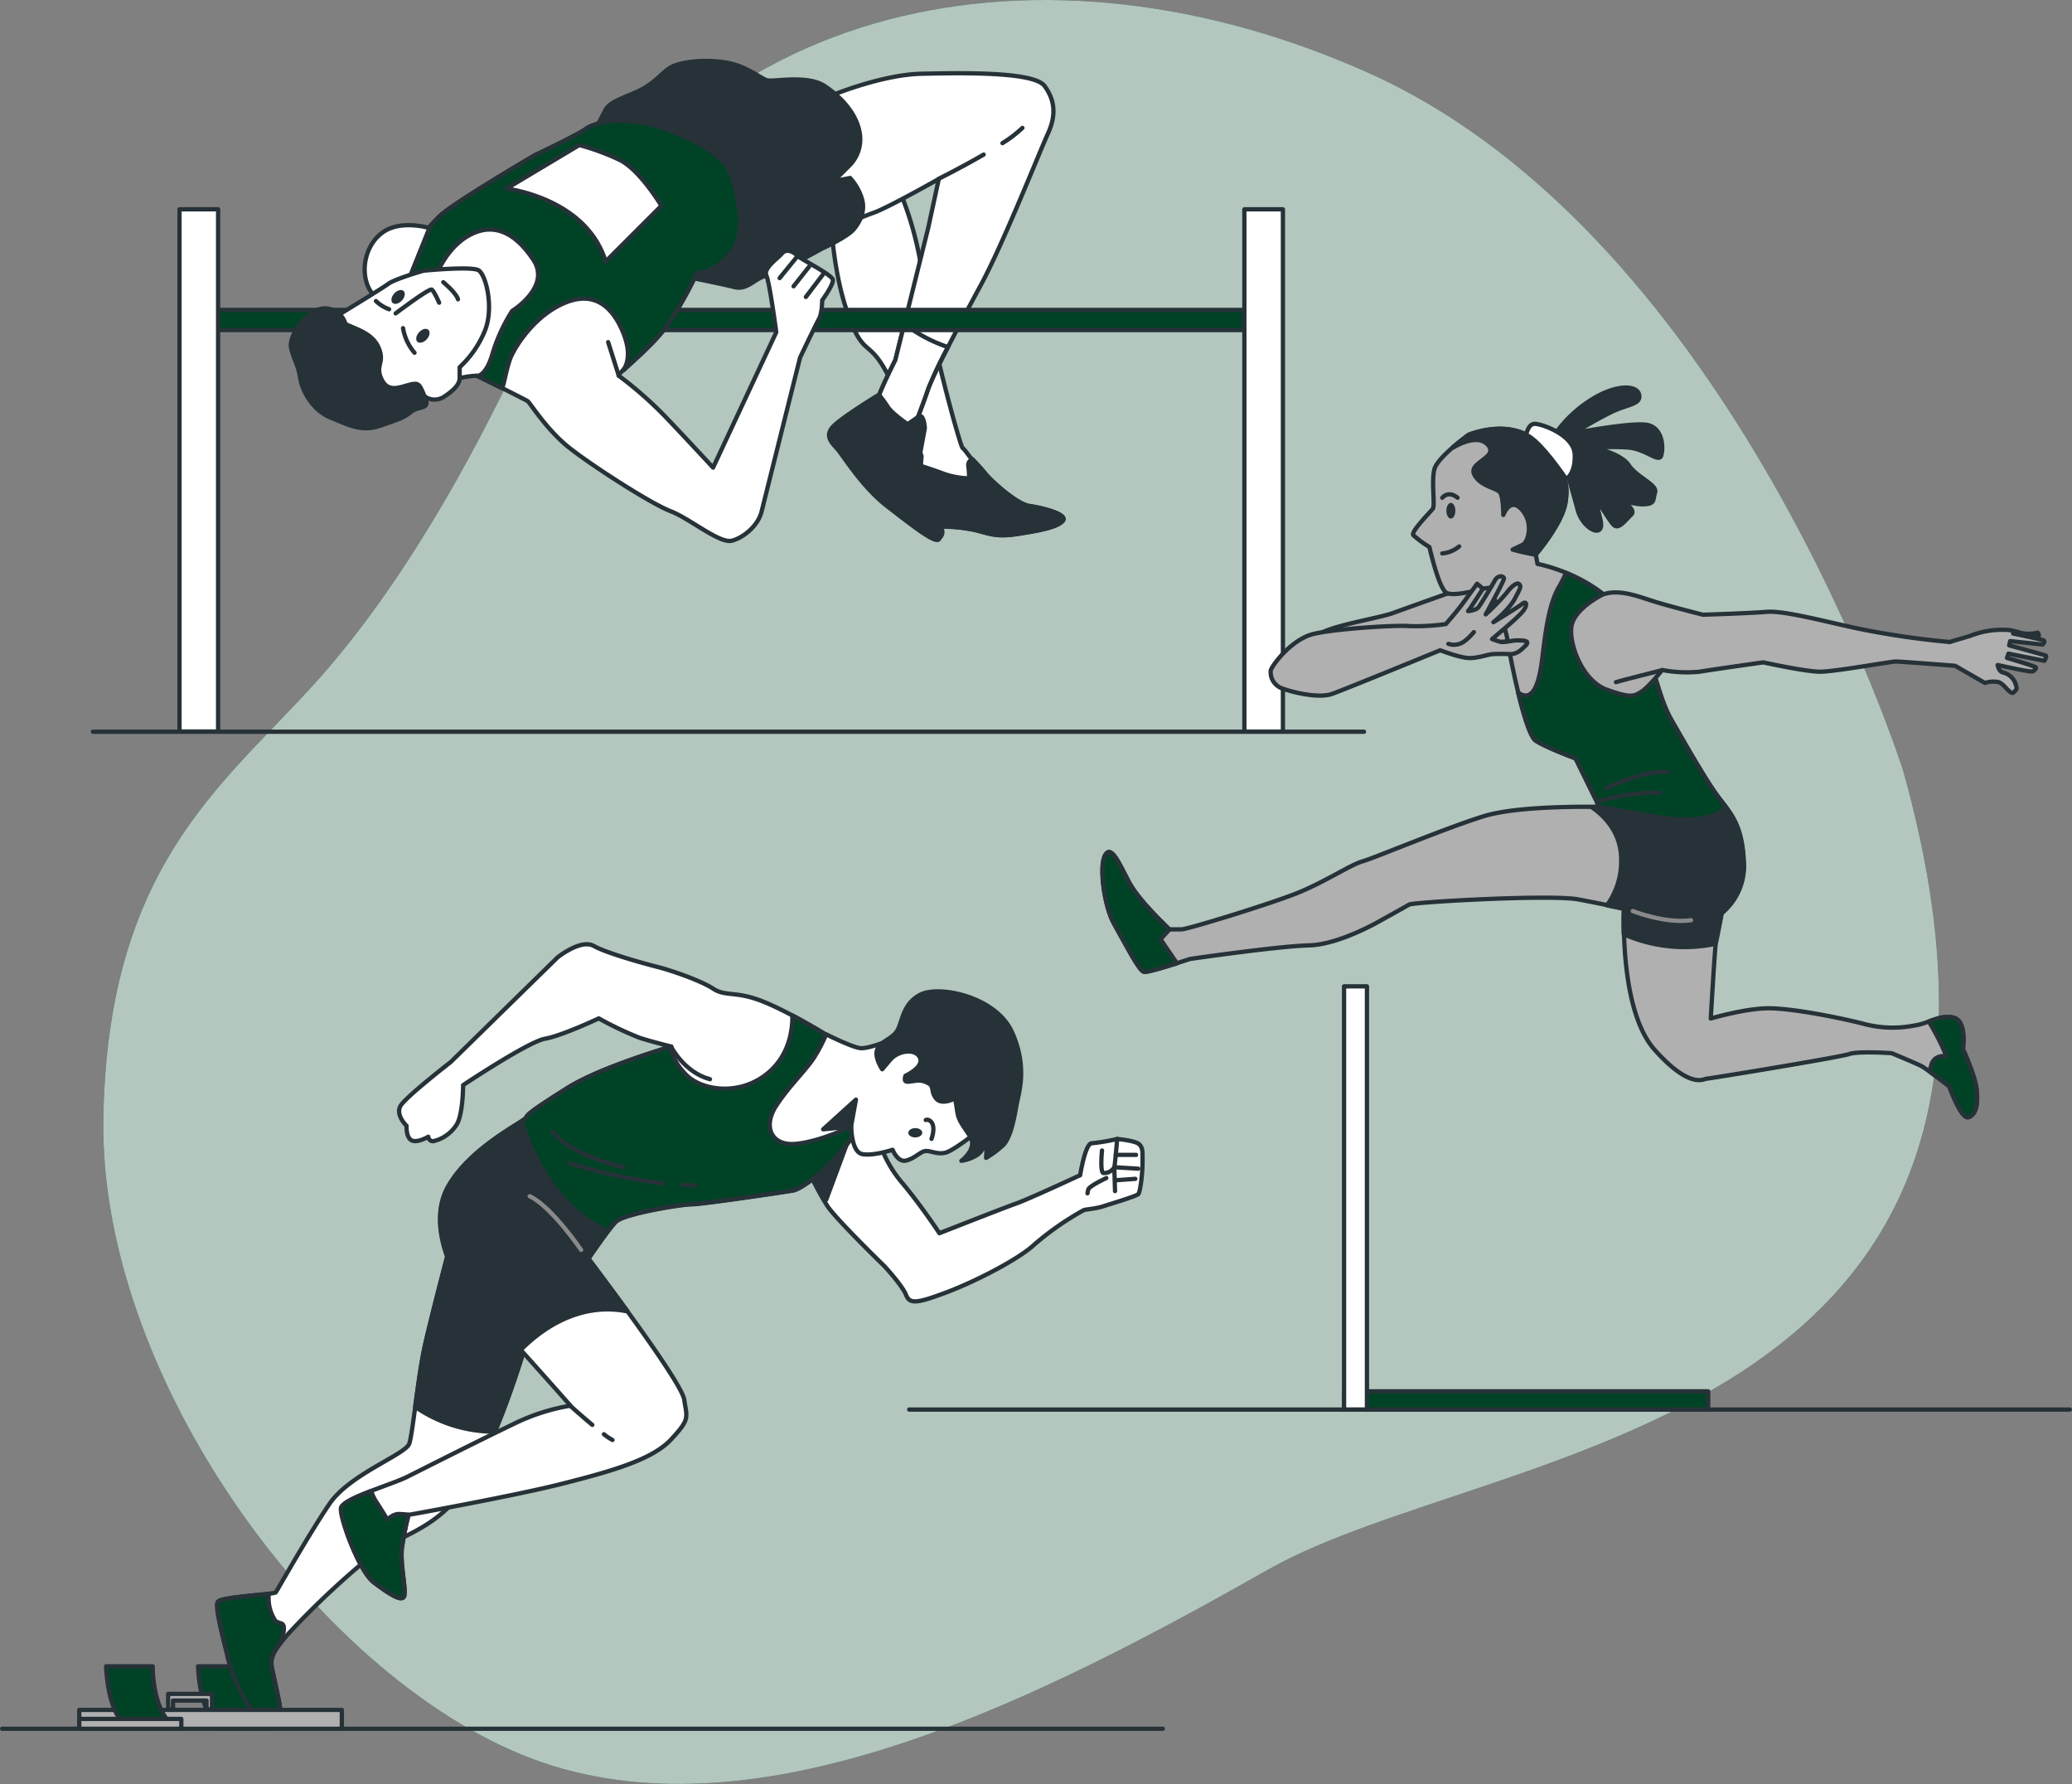 <svg xmlns="http://www.w3.org/2000/svg" viewBox="0 0 483.63 416.31"><rect x="0" y="0" width="483.63" height="416.31" fill="#808080" stroke="none"/><g id="freepik--background-simple--inject-2"><path d="M452.57,220.56S413.32,96.25,328,57.86c-75.3-33.89-159.58-19-194.81,58.71-12.56,27.7-28.88,57.59-48.44,80.35-21.94,25.51-51.37,43.29-52.27,105.16s53.73,135,105,150.77S251.5,437,304.41,407,496.25,376.4,452.57,220.56Z" transform="translate(-8.36 -40.75)" style="fill:#004225"></path><path d="M452.57,220.56S413.32,96.25,328,57.86c-75.3-33.89-159.58-19-194.81,58.71-12.56,27.7-28.88,57.59-48.44,80.35-21.94,25.51-51.37,43.29-52.27,105.16s53.73,135,105,150.77S251.5,437,304.41,407,496.25,376.4,452.57,220.56Z" transform="translate(-8.36 -40.75)" style="fill:#fff;opacity:0.7"></path></g><g id="freepik--floor-3--inject-2"><line x1="21.69" y1="170.75" x2="318.37" y2="170.75" style="fill:none;stroke:#263238;stroke-linecap:round;stroke-linejoin:round"></line></g><g id="freepik--floor-2--inject-2"><line x1="212.21" y1="328.93" x2="483.13" y2="328.93" style="fill:none;stroke:#263238;stroke-linecap:round;stroke-linejoin:round"></line></g><g id="freepik--floor-1--inject-2"><line x1="0.5" y1="403.42" x2="271.42" y2="403.42" style="fill:none;stroke:#263238;stroke-linecap:round;stroke-linejoin:round"></line></g><g id="freepik--Hurdle--inject-2"><rect x="313.72" y="324.68" width="84.99" height="4.24" style="fill:#004225;stroke:#263238;stroke-linecap:round;stroke-linejoin:round"></rect><rect x="313.72" y="230.17" width="5.34" height="98.75" style="fill:#fff;stroke:#263238;stroke-linecap:round;stroke-linejoin:round"></rect></g><g id="freepik--character-1--inject-2"><path d="M213.43,306.69A27.82,27.82,0,0,0,219,316.85c4.4,5.25,8.63,11.68,8.63,11.68s15.07-5.93,17.95-6.94,14.9-6.6,14.9-6.6,1.18-7.45,2.71-7.45a45,45,0,0,0,5.92-1s4.07.34,5.08,1.18.85,2,.85,4.41-.51,6.77-1,7.28-6.77,2.37-8.29,2.87-3.9.68-4.41.85a68.19,68.19,0,0,0-11.51,8c-3.55,3.38-13.71,8.63-20.48,11.17s-8.64,2.88-9.48.68-5.08-6.77-5.08-6.77-10.84-10.5-13.21-13.89a50.16,50.16,0,0,1-4.4-8.46s5.76-8.8,8.13-11.85S213.43,306.69,213.43,306.69Z" transform="translate(-8.36 -40.75)" style="fill:#fff;stroke:#263238;stroke-linecap:round;stroke-linejoin:round"></path><polygon points="198.11 265.79 192.84 279.98 189.54 275.19 198.11 265.79" style="fill:#263238;stroke:#263238;stroke-linecap:round;stroke-linejoin:round"></polygon><path d="M265.58,309.23s-.51,5.08.34,5.25a2.79,2.79,0,0,0,2.54-1.36c.16-.67.67-6.6.67-6.6" transform="translate(-8.36 -40.75)" style="fill:none;stroke:#263238;stroke-linecap:round;stroke-linejoin:round"></path><polyline points="260.26 277.96 260.09 272.38 265.68 272.72" style="fill:none;stroke:#263238;stroke-linecap:round;stroke-linejoin:round"></polyline><line x1="260.43" y1="269.5" x2="265.17" y2="269.5" style="fill:none;stroke:#263238;stroke-linecap:round;stroke-linejoin:round"></line><line x1="260.43" y1="275.42" x2="265" y2="275.09" style="fill:none;stroke:#263238;stroke-linecap:round;stroke-linejoin:round"></line><path d="M266.59,315.66s-4.06,1.86-4.23,2.71l-.17.85" transform="translate(-8.36 -40.75)" style="fill:none;stroke:#263238;stroke-linecap:round;stroke-linejoin:round"></path><path d="M60.25,444.14s-5-1.5-5.67-14.54H65.41s-.21,11.66,6.06,14.54Z" transform="translate(-8.36 -40.75)" style="fill:#004225;stroke:#263238;stroke-linecap:round;stroke-linejoin:round"></path><path d="M113.37,331.58s-4.06,15.4-5.75,22.85-2.88,20.66-3.73,23.2S90,384.74,85.27,391.68s-12.19,20.15-12.53,20.65-12.7,1-13.54,2.21,1.86,10.66,2.37,13.2A38.55,38.55,0,0,0,66,438.07c1.69,2.54,4.4,3.72,5.59,3.55s2.2,0,2.2-1.69-1.7-8.3-2-10.33.33-3.55,3.89-7.62a194.17,194.17,0,0,1,18.45-17.43c7.11-5.93,15.58-5.93,23.54-17.61s15.06-38.09,15.06-38.09Z" transform="translate(-8.36 -40.75)" style="fill:#fff;stroke:#263238;stroke-linecap:round;stroke-linejoin:round"></path><path d="M123.84,374.84a235.7,235.7,0,0,0,8.83-26l-19.3-17.27s-4.06,15.4-5.75,22.85c-.92,4.05-1.69,9.81-2.34,14.62A32.58,32.58,0,0,0,123.84,374.84Z" transform="translate(-8.36 -40.75)" style="fill:#263238;stroke:#263238;stroke-linecap:round;stroke-linejoin:round"></path><path d="M73.76,439.93c0-1.69-1.7-8.3-2-10.33-.27-1.61.1-2.9,2-5.39v0s1.69-4.07.34-4.58l-1.36-.5a9.55,9.55,0,0,1-1.69-5.25c0-.42,0-.81,0-1.18-3.5.42-11.15.93-11.81,1.86-.85,1.18,1.86,10.66,2.37,13.2A38.55,38.55,0,0,0,66,438.07c1.69,2.54,4.4,3.72,5.59,3.55S73.76,441.62,73.76,439.93Z" transform="translate(-8.36 -40.75)" style="fill:#004225;stroke:#263238;stroke-linecap:round;stroke-linejoin:round"></path><path d="M201.07,282.14s-8.8-5.42-14.9-7.79-8.46-1-11.34-2.88-9.65-4.23-13-5.08-11.85-3.21-14.89-4.9-8.47,2.7-8.47,2.7l-24.89,24.38s-10.32,8-11.68,10.16,1.36,4.74,1.36,4.74-.17,2.71,1.18,3.39,3.89-.85,3.89-.85a1.07,1.07,0,0,0,1.36,1,8.77,8.77,0,0,0,5.08-3.56c1.69-2.2,1.69-9.48,1.69-9.48s15.24-10.16,19.13-10.83,12.53-4.74,12.53-4.74a78.77,78.77,0,0,0,9.65,4.57c3.22,1,7.28,2,7.28,2s-16.42,4.74-24.21,9.65-9.31,6.09-9.65,6.94-13.21,6.94-18.28,16.25,2,22.52,5.75,25.91,22.86,25.05,22.86,25.05a47.8,47.8,0,0,0-13.55,4.41c-7.78,3.72-20.82,10.32-24.55,12.19s-15.06,5.07-15.4,7.27S92.21,407.42,95.6,410s6.6,4.74,7.11,3.22-1-7.62-.51-11.34a76.2,76.2,0,0,1,1.52-7.62s24.55-4.4,35.9-7.28,21-5.59,25.39-10.33,3.73-4.91,3.05-9.31-22.35-32.85-22.35-32.85,4.57-6.77,6.43-8.63,15.24-4.06,17.61-4.06,20.66-2.71,23.7-3.22,13-9.14,15.75-16.08-1.86-13.72-3.73-16.43A12.34,12.34,0,0,0,201.07,282.14Z" transform="translate(-8.36 -40.75)" style="fill:#fff;stroke:#263238;stroke-linecap:round;stroke-linejoin:round"></path><path d="M165,285s3.05,6,9.07,7.59" transform="translate(-8.36 -40.75)" style="fill:none;stroke:#263238;stroke-linecap:round;stroke-linejoin:round"></path><path d="M145.71,334.45s2.92-4.32,5-7c-2.29-1.83-6.3-5.75-11.13-13.48a111.75,111.75,0,0,1-7.47-13.51,3.37,3.37,0,0,0-1,1.15c-.34.85-13.21,6.94-18.28,16.25s2,22.52,5.75,25.91c1.68,1.52,6.49,6.76,11.26,12.06,4.23-4.3,13.26-11.44,25-9.05C150,340.12,145.71,334.45,145.71,334.45Z" transform="translate(-8.36 -40.75)" style="fill:#263238;stroke:#263238;stroke-linecap:round;stroke-linejoin:round"></path><path d="M144,332.42s-6.94-10.16-12-12.53" transform="translate(-8.36 -40.75)" style="fill:none;stroke:#8a8a8a;stroke-linecap:round;stroke-linejoin:round"></path><path d="M149.32,375.44a12.87,12.87,0,0,0,2,1.34" transform="translate(-8.36 -40.75)" style="fill:none;stroke:#263238;stroke-linecap:round;stroke-linejoin:round"></path><path d="M141.48,368.82s2.57,2.3,5.13,4.44" transform="translate(-8.36 -40.75)" style="fill:none;stroke:#263238;stroke-linecap:round;stroke-linejoin:round"></path><path d="M103.72,394.22a23.88,23.88,0,0,0-2.54-.17,4,4,0,0,0-2.37,1.35s-1.18-2-2.54-4.06A10.65,10.65,0,0,1,95,388.68c-3.6,1.39-6.88,2.85-7.06,4-.34,2.21,4.23,14.73,7.62,17.27s6.6,4.74,7.11,3.22-1-7.62-.51-11.34A76.2,76.2,0,0,1,103.72,394.22Z" transform="translate(-8.36 -40.75)" style="fill:#004225;stroke:#263238;stroke-linecap:round;stroke-linejoin:round"></path><path d="M201.07,282.14s-3.58-2.21-7.76-4.42c.05,3.12-.59,8.72-5.1,12.89-6.61,6.09-15.92,4.74-19.64,1S165,285,165,285s-16.42,4.74-24.21,9.65-9.31,6.09-9.65,6.94a3.43,3.43,0,0,1-1,.76c1.57,5.37,6.88,19.62,20.06,25.73a26.25,26.25,0,0,1,1.9-2.28c1.87-1.86,15.24-4.06,17.61-4.06s20.66-2.71,23.7-3.22,13-9.14,15.75-16.08-1.86-13.72-3.73-16.43A12.34,12.34,0,0,0,201.07,282.14Z" transform="translate(-8.36 -40.75)" style="fill:#004225;stroke:#263238;stroke-linecap:round;stroke-linejoin:round"></path><path d="M167.59,317.28c1.06.06,2.11.09,3.14.09" transform="translate(-8.36 -40.75)" style="fill:none;stroke:#263238;stroke-linecap:round;stroke-linejoin:round"></path><path d="M141.26,312.22a128.43,128.43,0,0,0,22,4.7" transform="translate(-8.36 -40.75)" style="fill:none;stroke:#263238;stroke-linecap:round;stroke-linejoin:round"></path><path d="M137.25,304.78s3.72,5.43,16.6,8.29" transform="translate(-8.36 -40.75)" style="fill:none;stroke:#263238;stroke-linecap:round;stroke-linejoin:round"></path><polygon points="39.25 395.28 39.25 398.88 40.38 398.88 40.38 396.83 48.21 396.83 48.21 398.88 49.48 398.88 49.48 395.28 39.25 395.28" style="fill:#b0b0b0;stroke:#263238;stroke-linecap:round;stroke-linejoin:round"></polygon><rect x="18.5" y="399.02" width="61.29" height="4.4" style="fill:#b0b0b0;stroke:#263238;stroke-linecap:round;stroke-linejoin:round"></rect><path d="M38.79,444.14s-5-1.5-5.67-14.54H44s-.21,11.66,6,14.54Z" transform="translate(-8.36 -40.75)" style="fill:#004225;stroke:#263238;stroke-linecap:round;stroke-linejoin:round"></path><path d="M48,440" transform="translate(-8.36 -40.75)" style="fill:#fff;stroke:#263238;stroke-linecap:round;stroke-linejoin:round"></path><path d="M236.46,304.83s-5.42,4.4-7.45,4.91-3.73-.68-4.91-.34-2.54,1.86-4.4,2.2-3-2.54-3-2.54-4.57,1.52-7.11,1-2.54-6.44-2.54-6.44-7.28,3.56-13,4.06-7.62-4.06-4.57-8.8,7.11-8.46,9-11.51a35.28,35.28,0,0,0,2.71-5.25s6.1,3.05,8,3.22,6.43-1.7,6.43-1.7,8-2.87,9.32-4.23,11.51,11.85,13.54,17.61S236.46,304.83,236.46,304.83Z" transform="translate(-8.36 -40.75)" style="fill:#fff;stroke:#263238;stroke-linecap:round;stroke-linejoin:round"></path><polygon points="198.64 262.9 199.79 256.6 192.14 263.53 198.64 262.9" style="fill:#263238;stroke:#263238;stroke-linecap:round;stroke-linejoin:round"></polygon><path d="M224.44,302.12c.5-.34,2.71.34,1.35,4.4" transform="translate(-8.36 -40.75)" style="fill:none;stroke:#263238;stroke-linecap:round;stroke-linejoin:round"></path><path d="M222,306.18c-.89,0-1.62-.47-1.63-1.07S221.08,304,222,304s1.62.47,1.63,1.08S222.89,306.17,222,306.18Z" transform="translate(-8.36 -40.75)" style="fill:#263238"></path><path d="M219.7,291.79s4.4-2,3.38-4.23-5.08-1.7-6.94.51l-1.86,2.2s-1.86-2.71-1.19-4.57,3.22-2.37,4.57-4.24,1.19-6.43,5.59-8.63,17.61.51,21.33,8.8,1.53,14.22,1,17.27-1.36,7.28-3,9a22,22,0,0,1-4.06,3.05l.34-5.92s-.34,4.23-2.71,5.41a9,9,0,0,1-3.39,1.19s3.9-2.88,2-5.76-2.7-3.72-3-5.92-.51-2.88-.51-2.88-3.05,1.69-4.4,0-.34-2.88-1.87-3.56a4.39,4.39,0,0,0-3.21-.5C220.2,293.14,219.19,293.65,219.7,291.79Z" transform="translate(-8.36 -40.75)" style="fill:#263238;stroke:#263238;stroke-linecap:round;stroke-linejoin:round"></path><rect x="18.5" y="401.12" width="23.82" height="2.3" style="fill:#b0b0b0;stroke:#263238;stroke-linecap:round;stroke-linejoin:round"></rect></g><g id="freepik--character-3--inject-2"><path d="M218.29,85.15a79.08,79.08,0,0,1,5.56,21.26c1.14,11.3,8.61,38.49,9.19,38.88s1.72,2.29,2.3,2.68a46.18,46.18,0,0,1,3.25,3.64c1.92,2.1,7.28,6.89,10.15,7.27s9,1.92,7.66,3.45-5.74,2.3-10.72,3.06-6.51-.19-9.77-.95a36.38,36.38,0,0,0-9-.77c-3.06,0-4.21-2.3-4.21-4.79s.76-11.68.76-11.68-5-14.17-8.81-20.68-5-2.68-8.61-13.21-3.83-23.37-3.83-23.37Z" transform="translate(-8.36 -40.75)" style="fill:#fff;stroke:#263238;stroke-linecap:round;stroke-linejoin:round"></path><path d="M234.38,149.5a22.08,22.08,0,0,1,.19,2.87,18.84,18.84,0,0,1-5.75-1c-1.88-.72-4.42-1.55-5.54-1.92-.23,2.9-.58,7.7-.58,9.39,0,2.49,1.15,4.79,4.21,4.79a36.38,36.38,0,0,1,9,.77c3.26.76,4.79,1.72,9.77.95s9.38-1.53,10.72-3.06-4.79-3.06-7.66-3.45-8.23-5.17-10.15-7.27a46.18,46.18,0,0,0-3.25-3.64A1.41,1.41,0,0,0,234.38,149.5Z" transform="translate(-8.36 -40.75)" style="fill:#263238;stroke:#263238;stroke-linecap:round;stroke-linejoin:round"></path><path d="M203.16,62.75s11.3-4.6,20.3-4.79,26.24-.57,28.73,2.87,2.68,6.9.76,11.11S242.42,97.79,237.44,107,226,128.43,225,131.5s-3.83,10.34-3.83,10.34-.57,2.3-3.06.57-5.55-5.17-5.17-7.47,4.4-10.14,4.4-10.14L225,94l2.49-11.49s-11.87,6.71-15.12,7.85-9.58,4-9.58,4a11.23,11.23,0,0,1-5.17-6.9c-1-4.59-1-16.47,1-20.11A9.52,9.52,0,0,1,203.16,62.75Z" transform="translate(-8.36 -40.75)" style="fill:#fff;stroke:#263238;stroke-linecap:round;stroke-linejoin:round"></path><path d="M219.44,116.32l-2.11,8.48s-4,7.85-4.4,10.14,2.68,5.75,5.17,7.47,3.06-.57,3.06-.57S224,134.56,225,131.5a96.44,96.44,0,0,1,4.62-9.76A34.1,34.1,0,0,1,219.44,116.32Z" transform="translate(-8.36 -40.75)" style="fill:#fff;stroke:#263238;stroke-linecap:round;stroke-linejoin:round"></path><path d="M224.23,140.69s-.19-3.64-1.53-2.68-2.49,1.72-2.49,1.72-3.64-2.49-4.6-4a27.3,27.3,0,0,0-2.11-2.87s-8.8,5.36-10.72,7.47-.38,3.64,1,5.17,5.74,8.81,11.68,13.4,11.3,8.81,12.06,7.66,1.54-1.15-.57-5.36S222.5,151,222.7,149.31,224.23,140.69,224.23,140.69Z" transform="translate(-8.36 -40.75)" style="fill:#263238;stroke:#263238;stroke-linecap:round;stroke-linejoin:round"></path><path d="M242.35,74.15A28,28,0,0,0,247,70.6" transform="translate(-8.36 -40.75)" style="fill:none;stroke:#263238;stroke-linecap:round;stroke-linejoin:round"></path><path d="M227.48,82.47s5.29-2.64,10.48-5.65" transform="translate(-8.36 -40.75)" style="fill:none;stroke:#263238;stroke-linecap:round;stroke-linejoin:round"></path><rect x="44.25" y="72.32" width="251.28" height="4.7" style="fill:#004225;stroke:#263238;stroke-linecap:round;stroke-linejoin:round"></rect><polyline points="50.91 170.17 50.91 48.84 41.9 48.84 41.9 170.17" style="fill:#fff;stroke:#263238;stroke-linecap:round;stroke-linejoin:round"></polyline><polyline points="299.45 170.17 299.45 48.84 290.45 48.84 290.45 170.17" style="fill:#fff;stroke:#263238;stroke-linecap:round;stroke-linejoin:round"></polyline><path d="M169.08,105.45s7.66,1.54,10.72,2.3,4.79-2.11,7.47-2.68,13-6.32,13-6.32,5.94-2.68,7.47-4.6,2.68-4.4,1.72-7.27a12.68,12.68,0,0,0-2.68-4.6l-3.83.77,3.64-3.64a8.65,8.65,0,0,0,2.49-7.28c-.57-4.59-4.21-8.62-8.23-11.3s-11.88-.95-13.41-1.34-4.79-3.44-10-4.21-10.34,0-12.45,1.15-3.83,4-8.42,5.94-6.13,2.48-7.09,4.4-2.49,4.79-2.49,4.79,11.3-1.34,19.73,4.79,10.15,15.89,8.81,19-7.85,7.86-7.85,9S169.08,105.45,169.08,105.45Z" transform="translate(-8.36 -40.75)" style="fill:#263238;stroke:#263238;stroke-linecap:round;stroke-linejoin:round"></path><path d="M115.65,129a20.15,20.15,0,0,1,4-.58c.57.2,11.3,5.56,11.87,5.94s4.41,6.7,9.77,10.92,19,13,23.55,14.74,11.49,7.66,14.37,6.9,6.12-3.64,6.89-6.71,9-36,9-36,3.64-7.66,4.4-9,.77-4.4.77-4.4,2.68-3.64,2.49-4.79-7.47-4.79-8.23-5.56-2.49-1.91-3.64-.57-4.41,3.45-3.64,5.17,2.3,13.21,2.3,13.21l-14.75,31.6s-7.08-7.66-11.49-12.25a91.13,91.13,0,0,0-10.53-9.2c-.58-.38,7.66-6.51,11.49-12.06A88.21,88.21,0,0,0,171,104.5a11.36,11.36,0,0,0,5.55-2.3c2.11-1.92,5.75-5,4.22-13.41S178.65,77.3,167,72.13s-19.73-2.87-21.83-1.34-11.88,6.13-11.88,6.13-19.34,11.3-22.4,14.36-2.3,2.68-2.3,2.68-6.32-1.91-10.53.77-5.75,8.81-3.64,13.21,12.06,8.62,12.06,8.62l5.75,9.38Z" transform="translate(-8.36 -40.75)" style="fill:#fff;stroke:#263238;stroke-linecap:round;stroke-linejoin:round"></path><line x1="186.18" y1="59.73" x2="181.97" y2="64.9" style="fill:none;stroke:#263238;stroke-linecap:round;stroke-linejoin:round"></line><line x1="188.86" y1="62.22" x2="185.23" y2="66.81" style="fill:none;stroke:#263238;stroke-linecap:round;stroke-linejoin:round"></line><line x1="192.31" y1="63.75" x2="188.1" y2="69.3" style="fill:none;stroke:#263238;stroke-linecap:round;stroke-linejoin:round"></line><path d="M127.9,113.31a40.33,40.33,0,0,0-4.59,10c-1.54,5.37-3.64,5.17-3.64,5.17.28.1,3,1.44,5.77,2.82a.45.45,0,0,0,.16-.14c.39-.57,1-4.59,1.92-6.89s5.36-9.77,12.64-12.83,11.49,1.34,13.79,7.28-.19,8.42-.19,8.42l.16,0c2.31-2.18,7.54-6.6,10.37-10.7A88.21,88.21,0,0,0,171,104.5a11.36,11.36,0,0,0,5.55-2.3c2.11-1.92,5.75-5,4.22-13.41S178.65,77.3,167,72.13s-19.73-2.87-21.83-1.34-11.88,6.13-11.88,6.13-19.34,11.3-22.4,14.36c-1.23,1.23-1.83,1.9-2.13,2.26l-.17.42-5,12.45,6.32-.77s2.3-6.89,8-10,10.73-.58,14.94,5.74S127.9,113.31,127.9,113.31Z" transform="translate(-8.36 -40.75)" style="fill:#004225;stroke:#263238;stroke-linecap:round;stroke-linejoin:round"></path><path d="M107.22,103.92s-6.7,1.92-8.23,3.07-12.84,8-12.84,8a14.48,14.48,0,0,0,0,11.49c2.69,6.13,9.77,9.77,12.84,9.77s7.08-1.92,7.08-1.92l1.53-1a4,4,0,0,0,4.41,0c2.3-1.53,3.64-2.87,3.64-4.4v-2.49a23.73,23.73,0,0,0,5.93-8.62c2.11-5.36.19-13-1.53-14S107.22,103.92,107.22,103.92Z" transform="translate(-8.36 -40.75)" style="fill:#fff;stroke:#263238;stroke-linecap:round;stroke-linejoin:round"></path><path d="M100.71,113.88s7.85-5.94,8.43-5.55,1.72,3.06,1.72,3.06" transform="translate(-8.36 -40.75)" style="fill:none;stroke:#263238;stroke-linecap:round;stroke-linejoin:round"></path><path d="M111.82,106.6s3.06,2.49,3.44,4" transform="translate(-8.36 -40.75)" style="fill:none;stroke:#263238;stroke-linecap:round;stroke-linejoin:round"></path><path d="M102.43,117.33a12,12,0,0,0,2.68,5.74" transform="translate(-8.36 -40.75)" style="fill:none;stroke:#263238;stroke-linecap:round;stroke-linejoin:round"></path><path d="M99.18,112.92A8.9,8.9,0,0,1,96.11,111" transform="translate(-8.36 -40.75)" style="fill:none;stroke:#263238;stroke-linecap:round;stroke-linejoin:round"></path><path d="M106.17,118.29c-.71.77-.88,1.77-.38,2.22s1.47.19,2.18-.58.87-1.77.37-2.22S106.87,117.51,106.17,118.29Z" transform="translate(-8.36 -40.75)" style="fill:#263238"></path><path d="M100.38,109.23c-.7.77-.87,1.77-.37,2.22s1.47.19,2.17-.58.88-1.77.38-2.22S101.09,108.45,100.38,109.23Z" transform="translate(-8.36 -40.75)" style="fill:#263238"></path><path d="M89,116.37a4.91,4.91,0,0,0-5-3.64c-4,.19-8.43,6.32-7.66,9.38s1.53,3.45,2.1,6.9,3.26,7.66,7.09,9.19,7.09,3.45,11.49,1.92,5.36-1.73,7.28-3.26,4.59-.38,3.25-3.45-1.34-3.44-3.64-2.87-5,1.92-6.51-1.34.77-3.64-.57-7.09S91.9,117.71,89,116.37Z" transform="translate(-8.36 -40.75)" style="fill:#263238;stroke:#263238;stroke-linecap:round;stroke-linejoin:round"></path><path d="M126.56,84.77s18.58,2.11,23.17,17l13-13s-5-8.42-9.77-10.72a55.66,55.66,0,0,0-9.38-3.45Z" transform="translate(-8.36 -40.75)" style="fill:#fff;stroke:#263238;stroke-linecap:round;stroke-linejoin:round"></path><line x1="144.44" y1="87.69" x2="141.95" y2="79.84" style="fill:none;stroke:#263238;stroke-linecap:round;stroke-linejoin:round"></line></g><g id="freepik--character-2--inject-2"><path d="M351,177.56s-14.6,5.17-17.49,6.24-13.08,2.74-16.58,4.56a17.77,17.77,0,0,0-5.17,4.11c-.46.3,12.92,2.89,16.12,1.52s37.88-4,37.88-4,.6-9.43-2.44-11.71S351,177.56,351,177.56Z" transform="translate(-8.36 -40.75)" style="fill:#b0b0b0;stroke:#263238;stroke-linecap:round;stroke-linejoin:round"></path><path d="M351.12,142.23s-7.14,5.15-7.93,7.93.19,8.52-.4,9.31-5.15,5.36-4.56,6.15A25.07,25.07,0,0,0,342,168.4s2.18,9.71,4,10.7,8.53-1,8.53-1l1.58-.2s3.57,8.33,4.17,12.49,4.16,21.61,6.54,23.2,9.32,4.16,9.32,4.16l5.55,11.3s-18.27-.47-26.8,2.11-25.74,9.81-28.52,10.6-8.72,4.76-15.07,7.33-25.77,8.53-27.16,8.53h-2.77s-7.14-6.54-9.52-11.1-4.16-8.73-5.55-6.15-.2,11.9,2.18,16.06,5.75,10.9,6.94,11.1,10.7-3,10.7-3,20.62-3,27.76-3.17,16.65-5.75,16.65-5.75,5.75-3.18,6.74-3.77,33.12-2.4,39.46-1.21,10.71,2.18,10.71,2.18-1.19,23.6,7.14,32.92,11.49,6.74,12.09,6.74,31.13-5,33.31-5.75,9.91-.2,9.91-.2,5.75,2.38,6.94,3,6.54,4.76,6.54,4.76,2.78,7.93,4.56,7.14,2.18-3.17,1.79-6.54-3.18-9.32-3.18-9.32,1-6.55-2.18-7.34-5.94,1.39-8.92,1.79a26.16,26.16,0,0,1-12.29-.4c-6.34-1.59-16.65-3.57-22-3.57s-13.48,2.38-13.48,2.38,1-17.05,1.19-17.65,1.39-6.93,1.39-6.93a14.33,14.33,0,0,0,5.15-12.1c-.39-8.13-2.77-10.9-5.55-14.47s-7.33-11.5-11.3-18.44-3.37-13.88-10.71-24-20.61-12.49-20.61-12.49l-.4-2.18s6.15-7.14,6.94-12.09-.2-8.13-6.54-14.08S351.12,142.23,351.12,142.23Z" transform="translate(-8.36 -40.75)" style="fill:#b0b0b0;stroke:#263238;stroke-linecap:round;stroke-linejoin:round"></path><path d="M408.78,261a1.43,1.43,0,0,1,0-.21c.2-.59,1.39-6.93,1.39-6.93a14.33,14.33,0,0,0,5.15-12.1c-.39-8.13-2.77-10.9-5.55-14.47l-.33-.44c-2.57,2.16-9.57,4.91-28.25,1.36l.43.86s-.67,0-1.79,0c2.94,2,6.82,5.85,6.93,11.94a17.47,17.47,0,0,1-3.32,11c2.46.51,3.93.84,3.93.84s-.12,2.38,0,5.91A35.12,35.12,0,0,0,408.78,261Z" transform="translate(-8.36 -40.75)" style="fill:#263238;stroke:#263238;stroke-linecap:round;stroke-linejoin:round"></path><path d="M389.47,253.35s7.51,3,13.59,2.14" transform="translate(-8.36 -40.75)" style="fill:none;stroke:#8a8a8a;stroke-linecap:round;stroke-linejoin:round"></path><ellipse cx="338.65" cy="119.18" rx="1.05" ry="1.84" style="fill:#263238"></ellipse><path d="M345,156.9s1.39-1.79,3.57,0" transform="translate(-8.36 -40.75)" style="fill:none;stroke:#263238;stroke-linecap:round;stroke-linejoin:round"></path><path d="M371.93,141.23a29.42,29.42,0,0,1,8.73-7.73c5.55-3.17,9.91-2.77,10.31-.59s-2.58,2.18-6,3.76-9.32,5.16-9.32,5.16,12.29-2.38,16.65-2,4.37,5.75,3.77,7.33-3.77-1.78-7.93-2-7.93,0-7.93,0,6.54,1.39,8.33,4.16,6.74,4.56,6.14,6.35.2,2.77-3.17,2.77a15.78,15.78,0,0,1-6.94-2.18s6.15,3,4.56,4.56-3,3.57-4.16,2.38-5.35-8.33-5.35-8.33a35.68,35.68,0,0,1,2.38,7.54c.79,4.16-4.17,1.78-5.36-2.58s-3.37-12.09-3.37-12.09Z" transform="translate(-8.36 -40.75)" style="fill:#263238;stroke:#263238;stroke-linecap:round;stroke-linejoin:round"></path><path d="M347.55,145.2s5.55-3.57,8.13-.6-4.76,4-3.18,6.94,5.56,3,6.15,4.37.6,5,.6,5,1.58-4.36,4.36-1.19,1.38,7.54.2,8.13L361.43,169a50.26,50.26,0,0,0,5.35,1.19s6.15-7.14,6.94-12.09-.2-8.13-6.54-14.08-16.06-1.78-16.06-1.78-1.78,1.28-3.66,2.91Z" transform="translate(-8.36 -40.75)" style="fill:#263238;stroke:#263238;stroke-linecap:round;stroke-linejoin:round"></path><path d="M345,169.89a7,7,0,0,0,3.94-1.63" transform="translate(-8.36 -40.75)" style="fill:none;stroke:#263238;stroke-linecap:round;stroke-linejoin:round"></path><path d="M364.6,142.23s.39-2.58,2-2.58,9.12,2.58,9.32,7.14-2,5.74-2,5.74S368,143.61,364.6,142.23Z" transform="translate(-8.36 -40.75)" style="fill:#fff;stroke:#263238;stroke-linecap:round;stroke-linejoin:round"></path><path d="M411.21,229.11c-.45-.61-.92-1.21-1.41-1.83-2.77-3.57-7.33-11.5-11.3-18.44s-3.37-13.88-10.71-24c-3.91-5.4-9.53-8.59-13.91-10.4a30.71,30.71,0,0,1-1.75,3.46c-3,5.36-3.37,14.67-4.16,19s-2.18,7.53-5.16,5.55l-.1-.07c1.29,5.27,2.84,10.35,4.07,11.17,2.38,1.59,9.32,4.16,9.32,4.16l5.55,11.3,13.68,2.38C399.33,232.14,408.06,232.83,411.21,229.11Z" transform="translate(-8.36 -40.75)" style="fill:#004225;stroke:#263238;stroke-linecap:round;stroke-linejoin:round"></path><path d="M381.73,227.61s8.52-2.29,14.14-1.83" transform="translate(-8.36 -40.75)" style="fill:none;stroke:#263238;stroke-linecap:round;stroke-linejoin:round"></path><path d="M383.1,224.72s9.43-4.42,14.45-3.81" transform="translate(-8.36 -40.75)" style="fill:none;stroke:#263238;stroke-linecap:round;stroke-linejoin:round"></path><path d="M382.44,179.5s-6.94,3.37-7.33,7.73,2.77,12.49,8.32,14.47,6.35,1.59,8.13.4,4.76-5,4.76-5a30.78,30.78,0,0,0,8.72.4c3.57-.59,14.87-2.18,14.87-2.18s9.92,2.18,13.29,2.18,16.45-2.38,17.64-2.38,13.88,1,13.88,1l6.94,4a6.31,6.31,0,0,1,3.17-.2c1.39.4,2.78,3.17,3.57,2.38s.79-.79.4-2a4,4,0,0,0-2.78-2.58c-1.19-.2-1.39-1.79-1.39-1.79s7.69,1.74,8.19,1.49.84-.67.75-.92-6.75-2.22-6.75-2.22l.33-1,8.38,1.67s.71-1.06.29-1.23-8.5-2.37-8.5-2.37l.25-1,7.55.81s.71-.69.29-.94-7.17-1.63-7.17-1.63,5.92.79,6,.54-.25-.75-.25-.75c-3.85.88-4.64-.66-7.65-.66a20.28,20.28,0,0,0-8.12,1.42c-2.18.67-4.36,1.26-4.69,1.43a191.49,191.49,0,0,1-22.1-3.27c-8.38-1.84-16.92-4.1-20.77-3.77s-14.81.67-14.81.67-6-1.5-10.3-2.76S386.5,178,382.44,179.5Z" transform="translate(-8.36 -40.75)" style="fill:#b0b0b0;stroke:#263238;stroke-linecap:round;stroke-linejoin:round"></path><path d="M396.32,197.14s-10.25,2.58-10.78,2.79" transform="translate(-8.36 -40.75)" style="fill:none;stroke:#263238;stroke-linecap:round;stroke-linejoin:round"></path><path d="M345.83,186.38s2.28-2.58,3.65-4.41,3.65-5,3.65-5l1.36,1.16s-2.58,4-3,4.62l-.46.61s1.83-.15,2.43-.91,3.05-4.87,3.81-6.24,2.13-1.06,2.13-.45-4.26,8.36-4.26,8.36a51.84,51.84,0,0,0,4.86-5c1.37-1.82,2.59-2.58,3-2s.3.76-1.07,3.35-5,5.48-5,5.48,5.78-3.5,6.7-4.26,1.36,0,.45,1.37-5.32,5-5.32,5l-2.13,1.82a19.12,19.12,0,0,0,1.82.61c1.07.3,2.59-.3,4-.3s3.19,0,2,1.21-2.13,2-3.65,2a37.53,37.53,0,0,0-4.11,0c-1.37.15-3.2.91-5.33.91s-6.84-1.82-6.84-1.82-21.9,9-25.25,10.19-10-.61-11.87-1.37a4,4,0,0,1-2.43-4.11c.3-1.21,4.87-7.3,10-8.52s19.47-2.12,22.36-1.82A50,50,0,0,0,345.83,186.38Z" transform="translate(-8.36 -40.75)" style="fill:#b0b0b0;stroke:#263238;stroke-linecap:round;stroke-linejoin:round"></path><path d="M346.44,191a4.09,4.09,0,0,0,2.58,0c1.52-.46,3.35-2.74,3.35-2.74" transform="translate(-8.36 -40.75)" style="fill:none;stroke:#263238;stroke-linecap:round;stroke-linejoin:round"></path><path d="M271.81,246.53c-2.38-4.56-4.16-8.73-5.55-6.15s-.2,11.9,2.18,16.06,5.75,10.9,6.94,11.1c.75.13,4.79-1.08,7.69-2l-3.82-5.6,2.08-2.31S274.19,251.09,271.81,246.53Z" transform="translate(-8.36 -40.75)" style="fill:#004225;stroke:#263238;stroke-linecap:round;stroke-linejoin:round"></path><path d="M469.68,294.89c-.4-3.37-3.18-9.32-3.18-9.32s1-6.55-2.18-7.34c-2-.51-3.9.21-5.76.89a60.17,60.17,0,0,1,3,5.53l1.16,2.61s-2.61-.58-3.48,1.74a10.77,10.77,0,0,0-.44,1.85c2,1.43,4.56,3.44,4.56,3.44s2.78,7.93,4.56,7.14S470.07,298.26,469.68,294.89Z" transform="translate(-8.36 -40.75)" style="fill:#004225;stroke:#263238;stroke-linecap:round;stroke-linejoin:round"></path></g></svg>